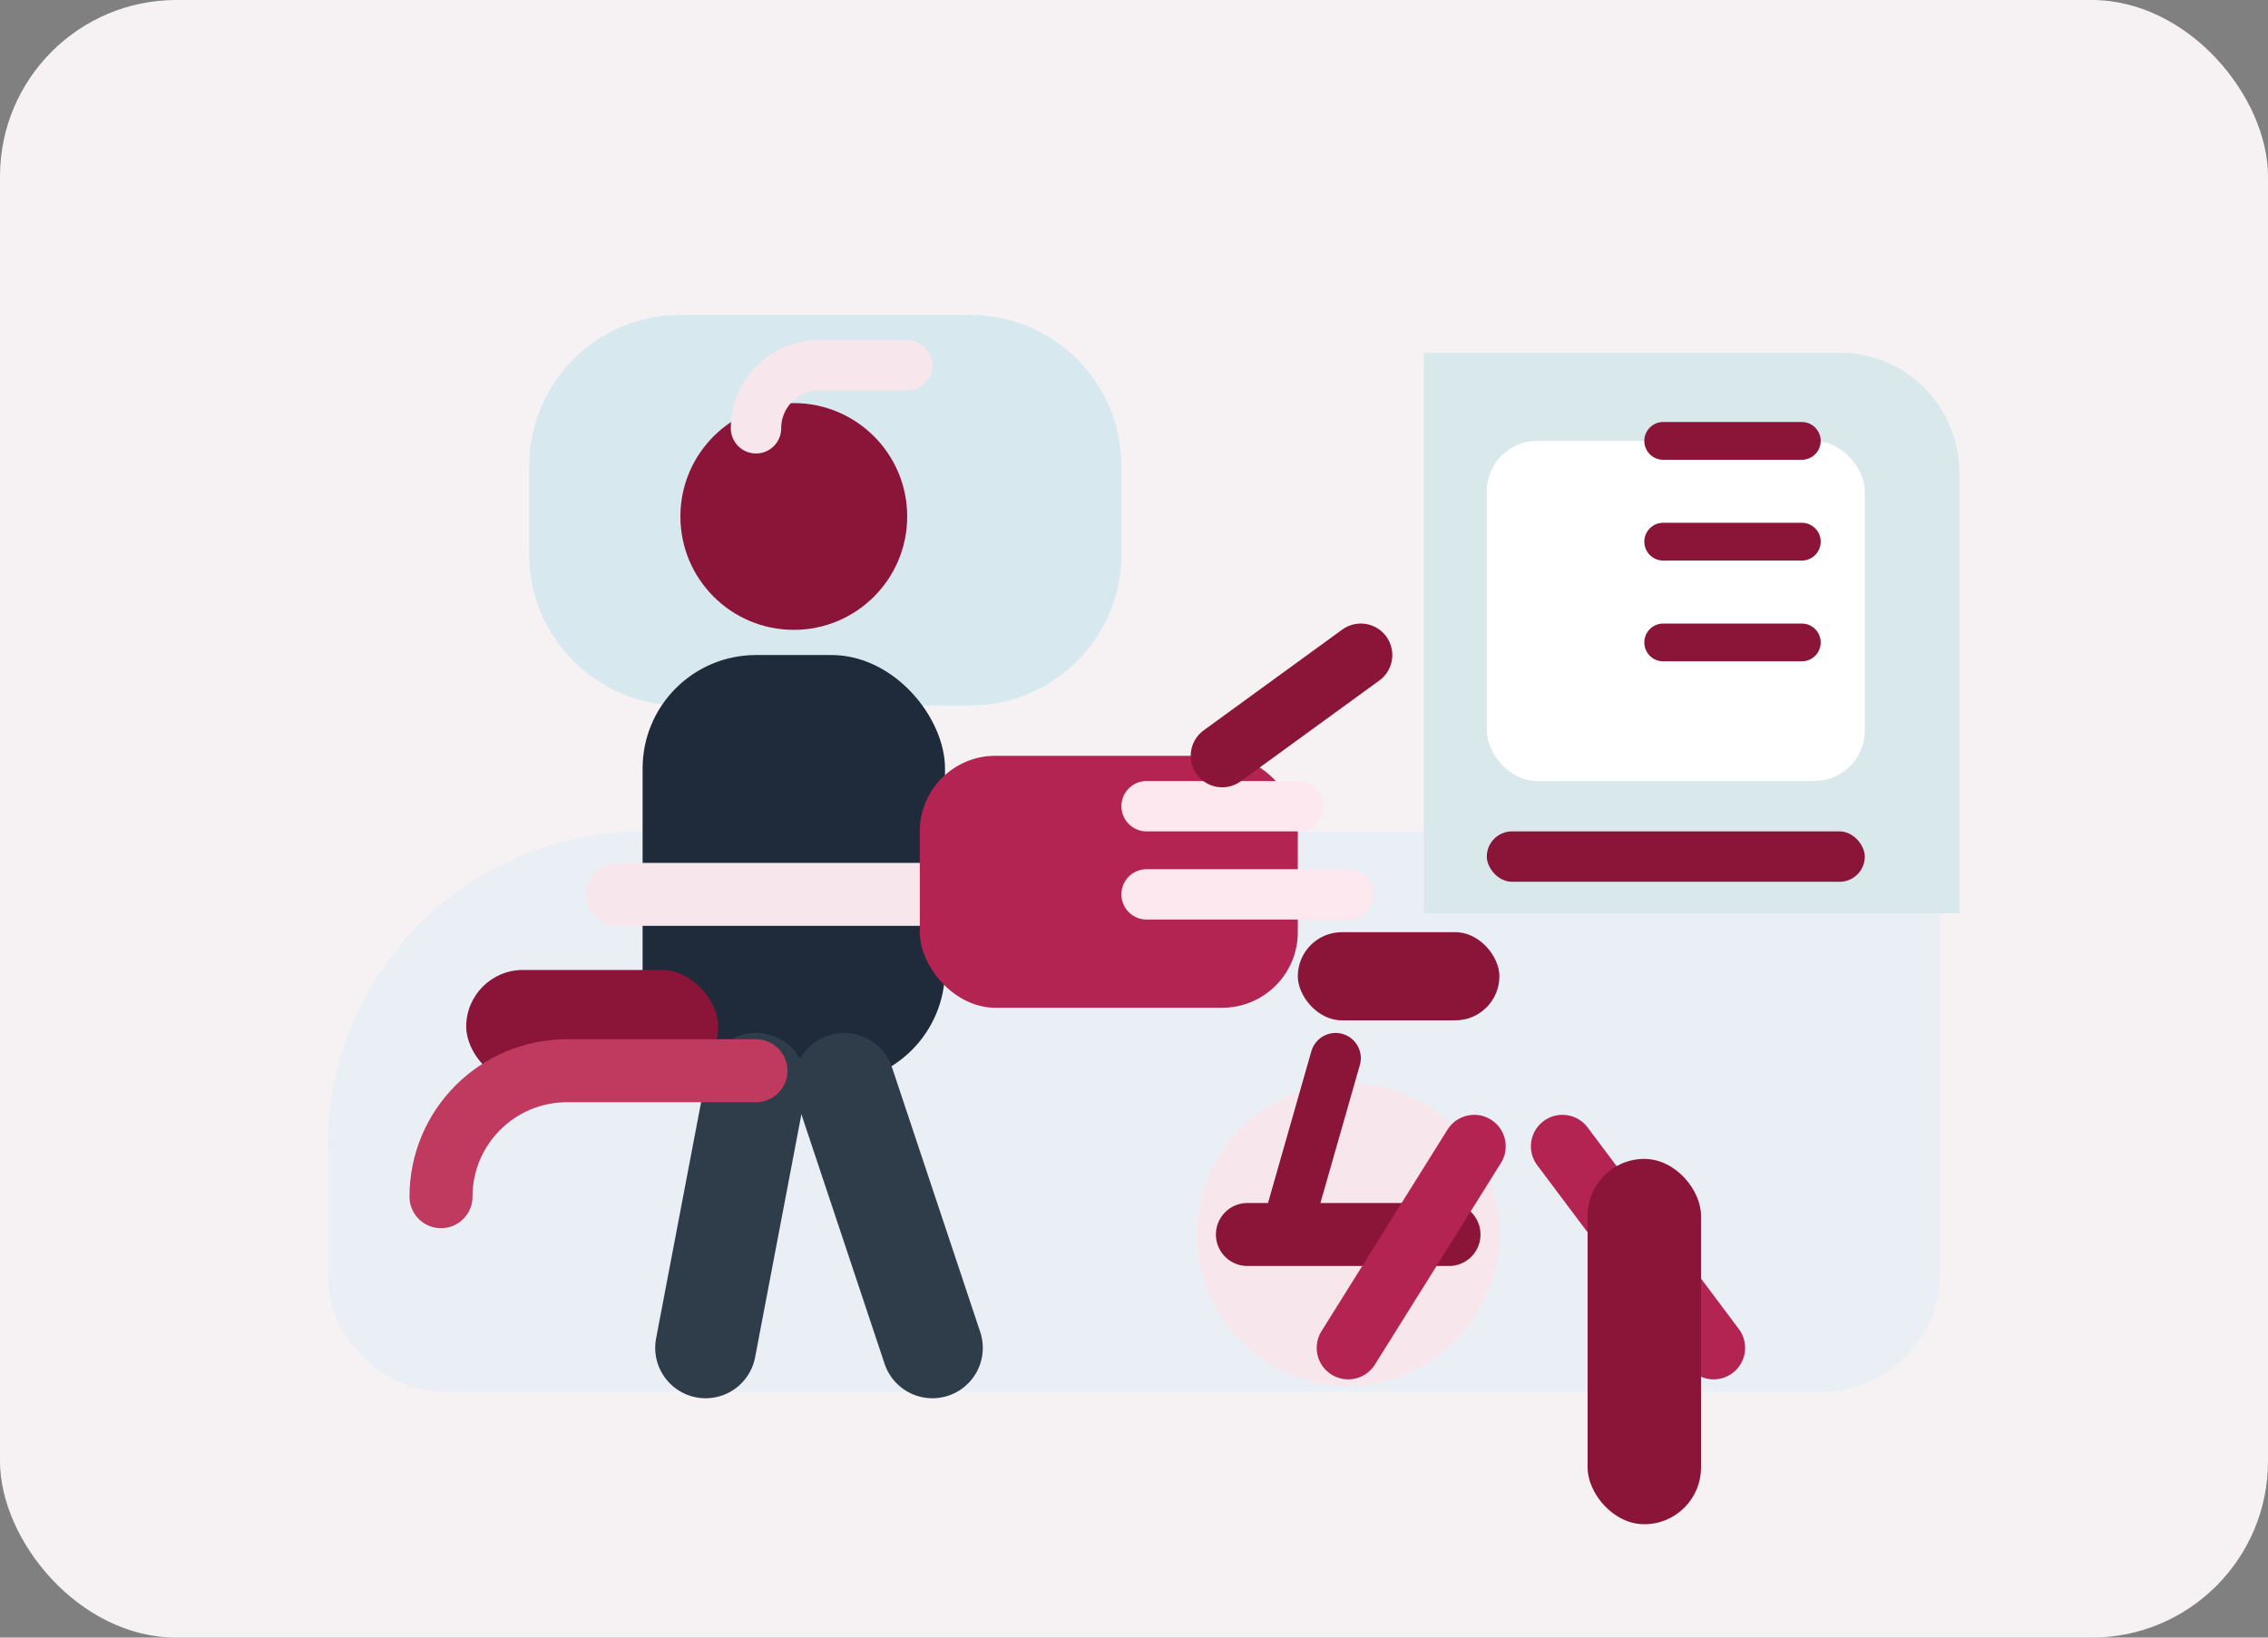 <svg width="360" height="260" viewBox="0 0 360 260" fill="none" xmlns="http://www.w3.org/2000/svg" role="img" aria-labelledby="title desc">
  <rect x="0" y="0" width="360" height="260" fill="#808080" stroke="none"/>
  <title id="title">איור של קבלן שיפוצים עם תוכניות עבודה</title>
  <desc id="desc">קבלן אוחז תוכניות וגלגלת צבע לצד קיר חלקי, בגוונים תואמים לצבעי המותג.</desc>
  <rect width="360" height="260" rx="28" fill="#F6F2F3"/>
  <path d="M52 182C52 154.386 74.386 132 102 132H308V202C308 212.493 299.493 221 289 221H71C60.507 221 52 212.493 52 202V182Z" fill="#E9EFF5"/>
  <path d="M226 56H292C302.493 56 311 64.507 311 75V145H226V56Z" fill="#D9E9EB"/>
  <rect x="236" y="70" width="60" height="54" rx="8" fill="#FFFFFF"/>
  <rect x="236" y="132" width="60" height="8" rx="4" fill="#8A1538"/>
  <path d="M84 74C84 60.745 94.745 50 108 50H154C167.255 50 178 60.745 178 74V88C178 101.255 167.255 112 154 112H108C94.745 112 84 101.255 84 88V74Z" fill="#D7E9EE"/>
  <circle cx="126" cy="82" r="18" fill="#8A1538"/>
  <path d="M120 68C120 62.477 124.477 58 130 58H144" stroke="#F7E7EC" stroke-width="8" stroke-linecap="round"/>
  <rect x="102" y="104" width="48" height="68" rx="18" fill="#1F2B3A"/>
  <path d="M98 142H154" stroke="#F7E7EC" stroke-width="10" stroke-linecap="round"/>
  <path d="M120 172L112 214" stroke="#2F3D4A" stroke-width="16" stroke-linecap="round"/>
  <path d="M134 172L148 214" stroke="#2F3D4A" stroke-width="16" stroke-linecap="round"/>
  <rect x="146" y="120" width="60" height="40" rx="12" fill="#B42452"/>
  <path d="M182 128H206" stroke="#FCE8EE" stroke-width="8" stroke-linecap="round"/>
  <path d="M182 142H214" stroke="#FCE8EE" stroke-width="8" stroke-linecap="round"/>
  <path d="M194 120L216 104" stroke="#8A1538" stroke-width="10" stroke-linecap="round"/>
  <rect x="206" y="148" width="32" height="14" rx="7" fill="#8A1538"/>
  <circle cx="214" cy="196" r="24" fill="#F7E7EC"/>
  <path d="M198 196H230" stroke="#8A1538" stroke-width="10" stroke-linecap="round"/>
  <path d="M204 196L212 168" stroke="#8A1538" stroke-width="8" stroke-linecap="round"/>
  <rect x="74" y="154" width="40" height="18" rx="9" fill="#8A1538"/>
  <path d="M70 190C70 178.954 78.954 170 90 170H120" stroke="#C0395E" stroke-width="10" stroke-linecap="round"/>
  <path d="M248 182L272 214" stroke="#B42452" stroke-width="10" stroke-linecap="round"/>
  <path d="M234 182L214 214" stroke="#B42452" stroke-width="10" stroke-linecap="round"/>
  <rect x="252" y="184" width="18" height="58" rx="9" fill="#8A1538"/>
  <path d="M264 70H286" stroke="#8A1538" stroke-width="6" stroke-linecap="round"/>
  <path d="M264 86H286" stroke="#8A1538" stroke-width="6" stroke-linecap="round"/>
  <path d="M264 102H286" stroke="#8A1538" stroke-width="6" stroke-linecap="round"/>
</svg>